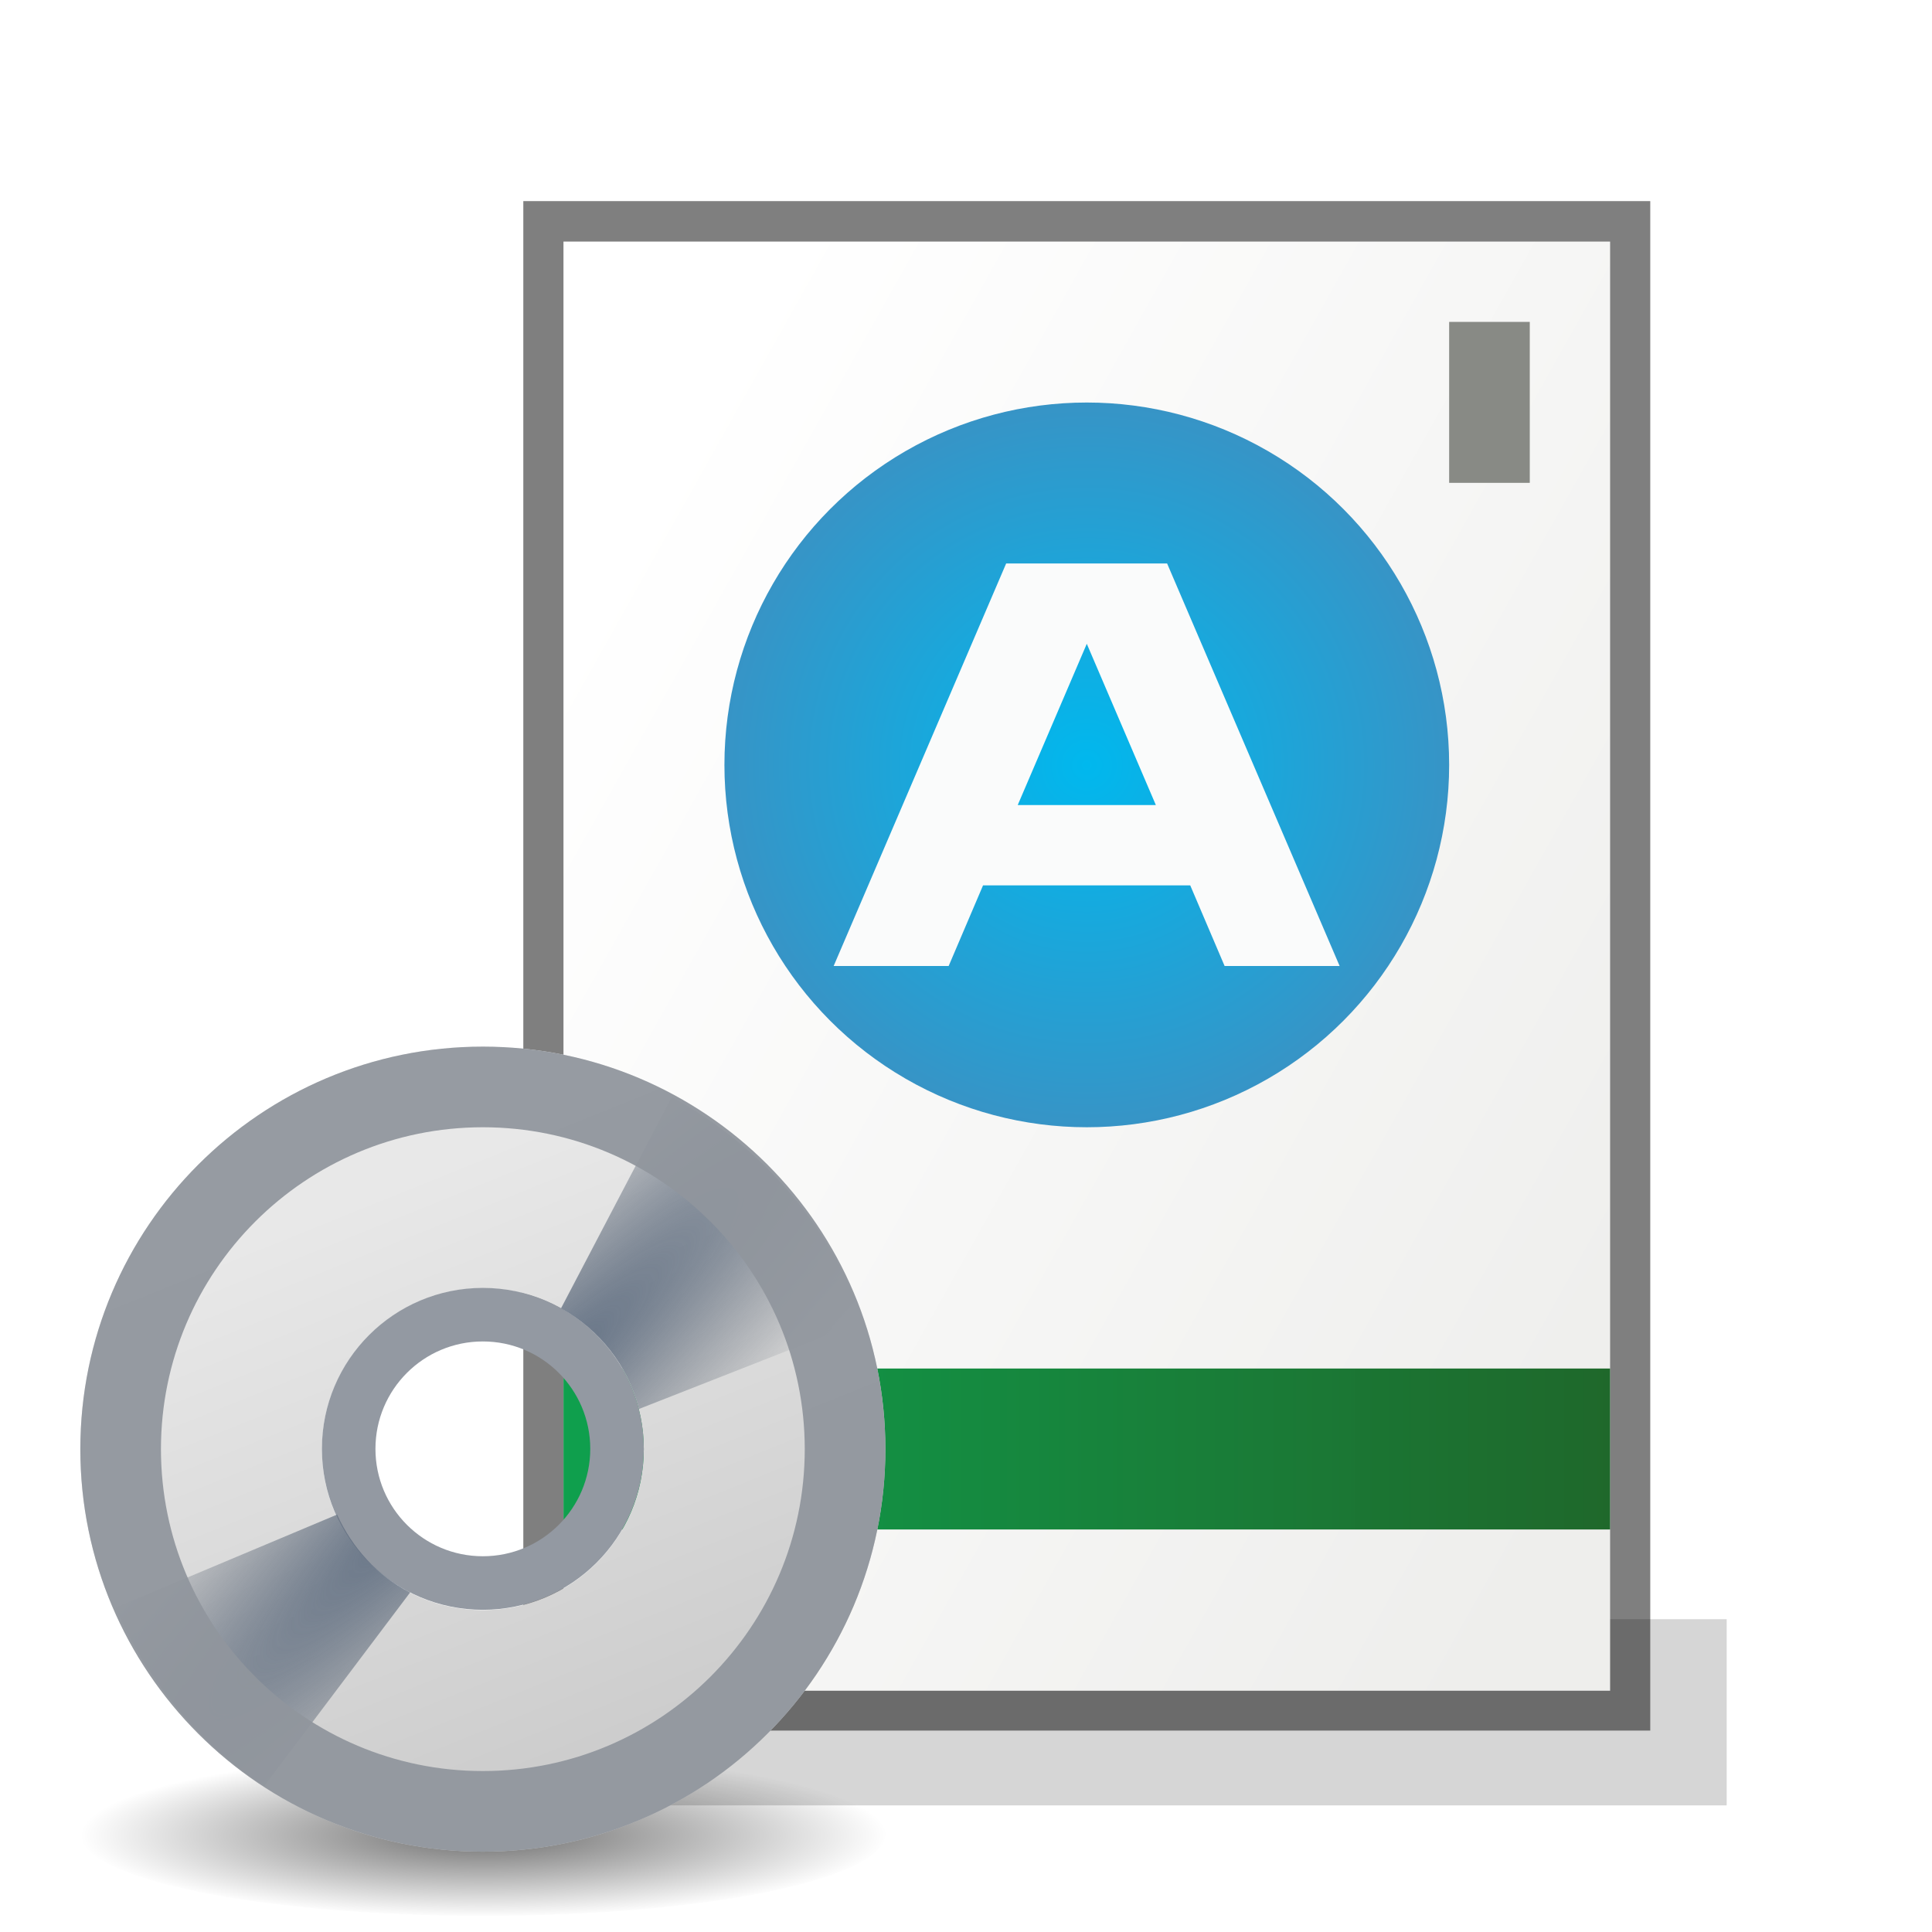 <?xml version="1.0" encoding="UTF-8" standalone="no"?>
<!-- Created with Inkscape (http://www.inkscape.org/) -->

<svg
   xmlns:dc="http://purl.org/dc/elements/1.1/"
   xmlns:cc="http://creativecommons.org/ns#"
   xmlns:rdf="http://www.w3.org/1999/02/22-rdf-syntax-ns#"
   xmlns:svg="http://www.w3.org/2000/svg"
   xmlns="http://www.w3.org/2000/svg"
   xmlns:xlink="http://www.w3.org/1999/xlink"
   xmlns:sodipodi="http://sodipodi.sourceforge.net/DTD/sodipodi-0.dtd"
   xmlns:inkscape="http://www.inkscape.org/namespaces/inkscape"
   width="24"
   height="24"
   viewBox="0 0 6.35 6.35"
   version="1.1"
   id="svg907"
   inkscape:version="0.92.5 (2060ec1f9f, 2020-04-08)"
   sodipodi:docname="applications-other.svg"
   inkscape:export-filename="/home/rizmut/Dokumen/Rizmut/Github/karasa-jaga-icon-theme/build/Karasa-Jaga/24x24/categories/applications-other.png"
   inkscape:export-xdpi="96"
   inkscape:export-ydpi="96">
  <defs
     id="defs901">
    <linearGradient
       inkscape:collect="always"
       id="linearGradient1563">
      <stop
         style="stop-color:#00b8ee;stop-opacity:1;"
         offset="0"
         id="stop1559" />
      <stop
         style="stop-color:#3794c6;stop-opacity:1"
         offset="1"
         id="stop1561" />
    </linearGradient>
    <radialGradient
       inkscape:collect="always"
       xlink:href="#linearGradient3330"
       id="radialGradient3336"
       cx="6"
       cy="20.279"
       fx="6"
       fy="20.279"
       r="5"
       gradientTransform="matrix(0.265,0,0,0.054,0,295.588)"
       gradientUnits="userSpaceOnUse" />
    <linearGradient
       inkscape:collect="always"
       id="linearGradient3330">
      <stop
         style="stop-color:#000000;stop-opacity:1;"
         offset="0"
         id="stop3332" />
      <stop
         style="stop-color:#000000;stop-opacity:0;"
         offset="1"
         id="stop3334" />
    </linearGradient>
    <filter
       inkscape:collect="always"
       x="-0.061"
       width="1.122"
       y="-0.459"
       height="1.918"
       id="filter3322">
      <feGaussianBlur
         inkscape:collect="always"
         stdDeviation="0.383"
         id="feGaussianBlur3324" />
    </filter>
    <linearGradient
       inkscape:collect="always"
       xlink:href="#linearGradient3145"
       id="linearGradient3151"
       x1="22.312"
       y1="12.263"
       x2="7.83"
       y2="4.603"
       gradientUnits="userSpaceOnUse"
       gradientTransform="matrix(0.265,0,0,0.25,0,291.209)" />
    <linearGradient
       inkscape:collect="always"
       id="linearGradient3145">
      <stop
         style="stop-color:#eeeeec;stop-opacity:1"
         offset="0"
         id="stop3147" />
      <stop
         style="stop-color:#ffffff;stop-opacity:1"
         offset="1"
         id="stop3149" />
    </linearGradient>
    <linearGradient
       gradientTransform="matrix(0.265,0,0,0.265,0,291.179)"
       inkscape:collect="always"
       xlink:href="#linearGradient3157"
       id="linearGradient3163"
       x1="7"
       y1="16"
       x2="20"
       y2="16"
       gradientUnits="userSpaceOnUse" />
    <linearGradient
       inkscape:collect="always"
       id="linearGradient3157">
      <stop
         style="stop-color:#0d9f4c;stop-opacity:0.992"
         offset="0"
         id="stop3159" />
      <stop
         style="stop-color:#1f682b;stop-opacity:1"
         offset="1"
         id="stop3161" />
    </linearGradient>
    <linearGradient
       gradientTransform="matrix(0.265,0,0,0.265,0,291.179)"
       inkscape:collect="always"
       xlink:href="#linearGradient3205"
       id="linearGradient3211"
       x1="9.019"
       y1="21.641"
       x2="5.337"
       y2="12.507"
       gradientUnits="userSpaceOnUse" />
    <linearGradient
       inkscape:collect="always"
       id="linearGradient3205">
      <stop
         style="stop-color:#c4c4c4;stop-opacity:1"
         offset="0"
         id="stop3207" />
      <stop
         style="stop-color:#e8e8e8;stop-opacity:1"
         offset="1"
         id="stop3209" />
    </linearGradient>
    <radialGradient
       inkscape:collect="always"
       xlink:href="#linearGradient3220"
       id="radialGradient3226"
       cx="6.078"
       cy="15.906"
       fx="6.078"
       fy="15.906"
       r="4.641"
       gradientTransform="matrix(0.567,-0.567,0.089,0.089,-3.264,297.413)"
       gradientUnits="userSpaceOnUse" />
    <linearGradient
       inkscape:collect="always"
       id="linearGradient3220">
      <stop
         style="stop-color:#5b6b80;stop-opacity:1"
         offset="0"
         id="stop3222" />
      <stop
         style="stop-color:#666c75;stop-opacity:0"
         offset="1"
         id="stop3224" />
    </linearGradient>
    <radialGradient
       inkscape:collect="always"
       xlink:href="#linearGradient1563"
       id="radialGradient1565"
       cx="3.572"
       cy="293.428"
       fx="3.572"
       fy="293.428"
       r="1.191"
       gradientUnits="userSpaceOnUse"
       gradientTransform="translate(0,-0.265)" />
  </defs>
  <sodipodi:namedview
     id="base"
     pagecolor="#ffffff"
     bordercolor="#666666"
     borderopacity="1.0"
     inkscape:pageopacity="0.0"
     inkscape:pageshadow="2"
     inkscape:zoom="11.2"
     inkscape:cx="4.2604494"
     inkscape:cy="11.585081"
     inkscape:document-units="mm"
     inkscape:current-layer="layer1"
     showgrid="true"
     units="px"
     inkscape:window-width="1366"
     inkscape:window-height="700"
     inkscape:window-x="0"
     inkscape:window-y="0"
     inkscape:window-maximized="1">
    <inkscape:grid
       type="xygrid"
       id="grid1555" />
  </sodipodi:namedview>
  <g
     inkscape:label="Layer 1"
     inkscape:groupmode="layer"
     id="layer1"
     transform="translate(0,-290.65)">
    <path
       inkscape:connector-curvature="0"
       id="path3326"
       d="m 1.587,296.409 c -0.73,0 -1.323,0.12 -1.323,0.269 0,0.148 0.593,0.269 1.323,0.269 0.73,0 1.323,-0.12 1.323,-0.269 0,-0.148 -0.593,-0.269 -1.323,-0.269 z"
       style="opacity:0.57;fill:url(#radialGradient3336);fill-opacity:1;stroke:none;stroke-width:0.265;stroke-linecap:round;stroke-linejoin:round;stroke-miterlimit:4;stroke-dasharray:none;stroke-opacity:1"
       sodipodi:nodetypes="csssc" />
    <rect
       y="18.104"
       x="6.069"
       height="2"
       width="15"
       id="rect3230"
       style="opacity:0.4;fill:#000000;fill-opacity:1;stroke:none;stroke-width:1;stroke-linecap:round;stroke-linejoin:round;stroke-miterlimit:4;stroke-dasharray:none;stroke-opacity:1;filter:url(#filter3322)"
       transform="matrix(0.278,0,0,0.306,-0.182,290.432)" />
    <path
       inkscape:connector-curvature="0"
       style="opacity:0.5;fill:#000000;fill-opacity:1;stroke:none;stroke-width:0.265;stroke-linecap:round;stroke-linejoin:round;stroke-miterlimit:4;stroke-opacity:1"
       d="m 1.72,291.311 h 3.704 l 0,5.027 H 1.72 Z"
       id="rect3143"
       sodipodi:nodetypes="ccccc" />
    <rect
       style="opacity:1;fill:url(#linearGradient3151);fill-opacity:1;stroke:none;stroke-width:0.265;stroke-linecap:round;stroke-linejoin:round;stroke-miterlimit:4;stroke-dasharray:none;stroke-opacity:1"
       id="rect2170"
       width="3.44"
       height="4.763"
       x="1.852"
       y="291.444" />
    <rect
       y="295.148"
       x="1.852"
       height="0.529"
       width="3.44"
       id="rect3153"
       style="opacity:1;fill:url(#linearGradient3163);fill-opacity:1;stroke:none;stroke-width:0.265;stroke-linecap:round;stroke-linejoin:round;stroke-miterlimit:4;stroke-dasharray:none;stroke-opacity:1" />
    <circle
       style="opacity:1;fill:url(#radialGradient1565);fill-opacity:1;stroke:none;stroke-width:0.265;stroke-linecap:round;stroke-linejoin:round;stroke-miterlimit:4;stroke-dasharray:none;stroke-opacity:0.502"
       id="path1557"
       cx="3.572"
       cy="293.164"
       r="1.191" />
    <rect
       style="opacity:1;fill:#888a85;fill-opacity:1;stroke:none;stroke-width:0.265;stroke-linecap:round;stroke-linejoin:round;stroke-miterlimit:4;stroke-dasharray:none;stroke-opacity:1"
       id="rect3179"
       width="0.265"
       height="0.529"
       x="4.763"
       y="291.708" />
    <path
       inkscape:connector-curvature="0"
       style="opacity:1;fill:url(#linearGradient3211);fill-opacity:1;stroke:none;stroke-width:0.265;stroke-linecap:round;stroke-linejoin:round;stroke-miterlimit:4;stroke-dasharray:none;stroke-opacity:1"
       d="m 1.587,294.09 c -0.73,0 -1.323,0.593 -1.323,1.323 0,0.73 0.593,1.323 1.323,1.323 0.73,0 1.323,-0.593 1.323,-1.323 0,-0.73 -0.593,-1.323 -1.323,-1.323 z m 0,0.794 c 0.292,0 0.529,0.237 0.529,0.529 3e-7,0.292 -0.237,0.529 -0.529,0.529 -0.292,0 -0.529,-0.237 -0.529,-0.529 -2e-7,-0.292 0.237,-0.529 0.529,-0.529 z"
       id="path3184" />
    <path
       inkscape:connector-curvature="0"
       style="opacity:1;fill:#9399a2;fill-opacity:1;stroke:none;stroke-width:0.265;stroke-linecap:round;stroke-linejoin:round;stroke-miterlimit:4;stroke-dasharray:none;stroke-opacity:1"
       d="m 1.587,294.883 c -0.292,0 -0.529,0.237 -0.529,0.529 0,0.292 0.237,0.529 0.529,0.529 0.292,0 0.529,-0.237 0.529,-0.529 0,-0.292 -0.237,-0.529 -0.529,-0.529 z m 0,0.176 c 0.195,0 0.353,0.158 0.353,0.353 2e-7,0.195 -0.158,0.353 -0.353,0.353 -0.195,0 -0.353,-0.158 -0.353,-0.353 -2e-7,-0.195 0.158,-0.353 0.353,-0.353 z"
       id="path3186" />
    <path
       inkscape:connector-curvature="0"
       style="opacity:1;fill:url(#radialGradient3226);fill-opacity:1;stroke:none;stroke-width:0.265;stroke-linecap:round;stroke-linejoin:round;stroke-miterlimit:4;stroke-dasharray:none;stroke-opacity:1"
       d="m 2.208,294.255 -0.364,0.695 c 0.126,0.07 0.22,0.188 0.256,0.331 l 0.736,-0.289 c -0.108,-0.318 -0.337,-0.578 -0.628,-0.736 z m -1.1,1.373 -0.728,0.306 c 0.103,0.239 0.272,0.446 0.488,0.587 l 0.48,-0.637 c -0.108,-0.055 -0.19,-0.146 -0.24,-0.256 z"
       id="path3213" />
    <path
       inkscape:connector-curvature="0"
       style="opacity:1;fill:#90959d;fill-opacity:0.937;stroke:none;stroke-width:0.265;stroke-linecap:round;stroke-linejoin:round;stroke-miterlimit:4;stroke-dasharray:none;stroke-opacity:1"
       d="m 1.587,294.09 c -0.73,0 -1.323,0.593 -1.323,1.323 0,0.73 0.593,1.323 1.323,1.323 0.73,0 1.323,-0.593 1.323,-1.323 0,-0.73 -0.593,-1.323 -1.323,-1.323 z m 0,0.265 c 0.584,0 1.058,0.474 1.058,1.058 -5e-7,0.584 -0.474,1.058 -1.058,1.058 -0.584,0 -1.058,-0.474 -1.058,-1.058 2.7e-7,-0.584 0.474,-1.058 1.058,-1.058 z"
       id="path3199" />
    <path
       style="opacity:1;fill:#fafbfb;fill-opacity:1;stroke:none;stroke-width:0.267;stroke-linecap:round;stroke-linejoin:round;stroke-miterlimit:4;stroke-dasharray:none;stroke-opacity:0.502"
       d="m 3.307,292.502 -0.567,1.323 h 0.378 l 0.113,-0.265 h 0.681 l 0.113,0.265 H 4.403 L 3.836,292.502 H 3.685 3.459 Z m 0.265,0.264 0.227,0.53 H 3.345 Z"
       id="rect1567"
       inkscape:connector-curvature="0" />
  </g>
</svg>
